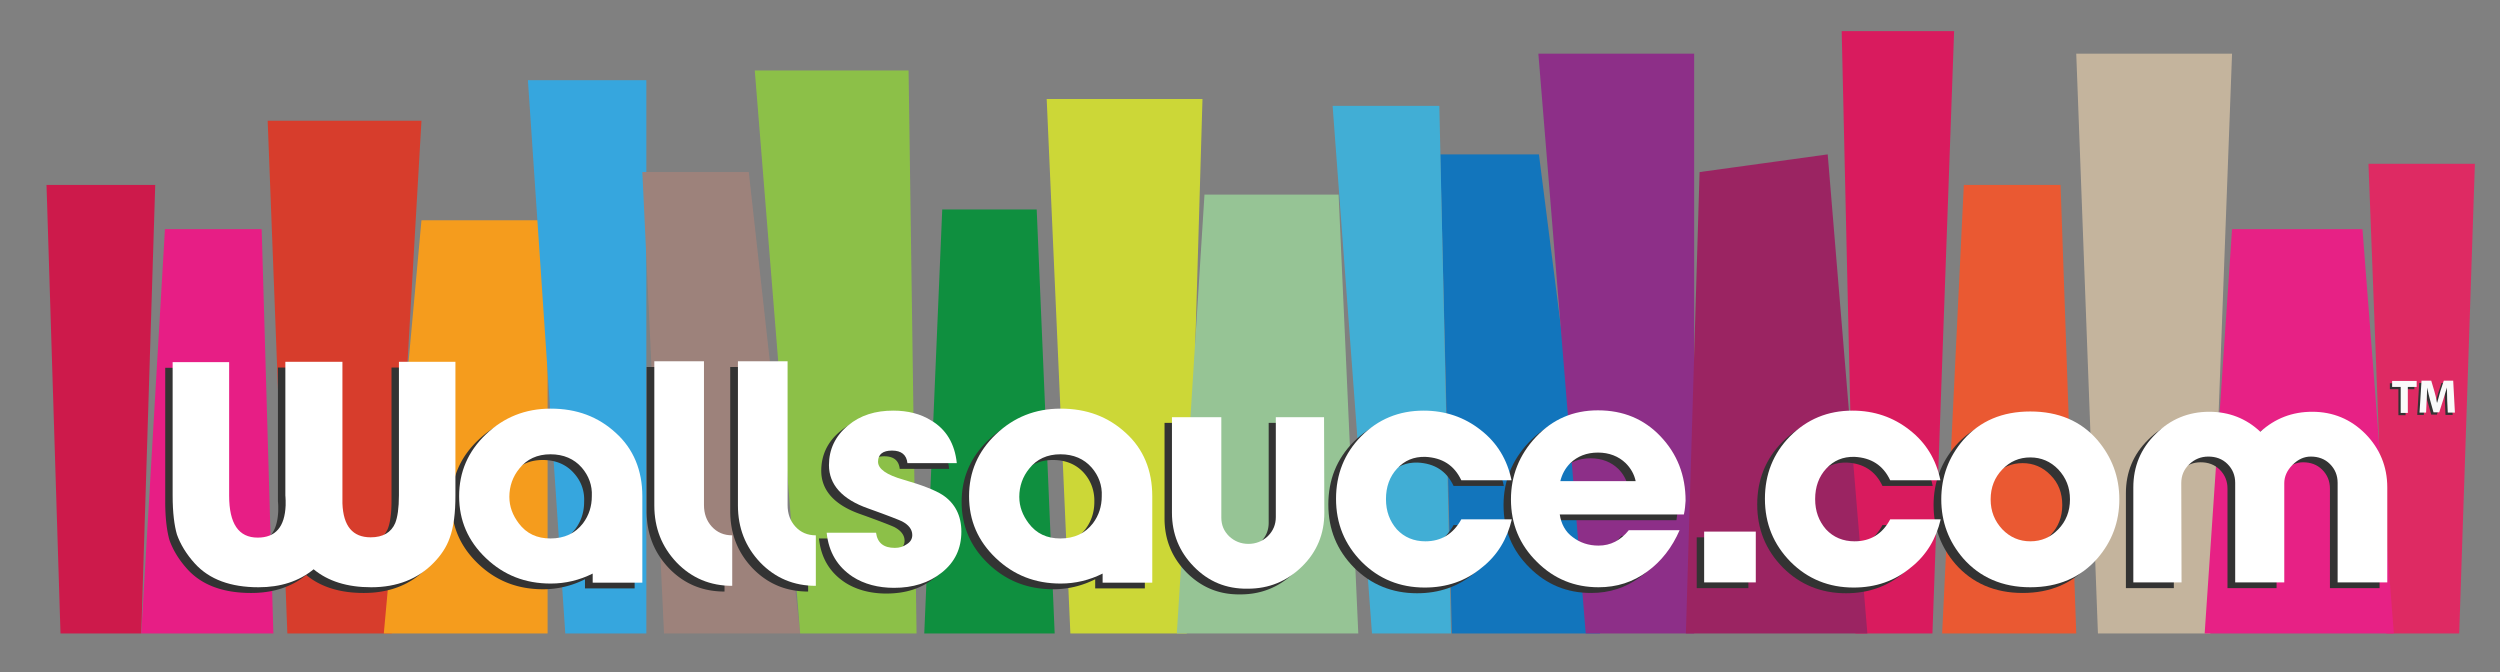 <svg xmlns="http://www.w3.org/2000/svg" xmlns:xlink="http://www.w3.org/1999/xlink" viewBox="0 0 876.1 235.5"><rect x="0" y="0" width="876.1" height="235.5" fill="#808080" stroke="none"/><style><![CDATA[.A{fill:#fff}.U{fill:#333}.V{fill:#FAFAFA}]]></style><path class="A" d="M857.9 129c2.4 2.5 3.6 5.4 3.6 8.8s-1.2 6.4-3.6 8.8-5.4 3.7-8.8 3.7-6.3-1.2-8.8-3.7c-2.4-2.4-3.7-5.4-3.7-8.8s1.2-6.3 3.6-8.8 5.4-3.7 8.9-3.7c3.5.1 6.4 1.3 8.8 3.7zm-15.7 1.8c-1.9 2-2.8 4.3-2.8 7.1s.9 5.1 2.9 7.1c1.9 2 4.2 2.9 6.9 2.9s5-1 6.9-2.9c1.9-2 2.9-4.3 2.9-7.1 0-2.7-.9-5.1-2.8-7-1.9-2-4.2-3-6.9-3-2.9 0-5.2.9-7.1 2.9zm9.8 4.9c-.4-1.5-1.3-2.2-2.7-2.2-1.2 0-2.1.5-2.8 1.5-.5.7-.7 1.7-.7 2.8 0 1.2.3 2.2.8 3 .6.8 1.5 1.3 2.7 1.3 1.5 0 2.5-.9 2.8-2.8h3.4c-.2 1.8-.8 3.2-2 4.3-1.1 1-2.6 1.6-4.5 1.6-2.1 0-3.7-.7-5-2.1-1.2-1.3-1.8-3.1-1.8-5.2 0-2 .6-3.7 1.8-5 1.3-1.5 3-2.2 5.2-2.2 1.8 0 3.3.6 4.5 1.7 1 1 1.6 2.2 1.7 3.5H852z"/><path d="M830 57.4h37.3L861.8 222h-25.5z" fill="#de2a63"/><path d="M539.3 54.1L560.7 222h-51.9l-4.1-167.9" fill="#1275bc"/><path d="M21.2 222L16.3 64.8h38.1L49.5 222z" fill="#cd1a4b"/><path d="M57.8 80.3h33.9L95.8 222H49.5z" fill="#e71e85"/><path d="M93.8 42.3h53.9L137.3 222h-36.6z" fill="#d73d2c"/><path d="M147.7 77.2h44.2V222h-57.4z" fill="#f59c1d"/><path d="M185 28.1h41.5V222h-28.4z" fill="#36a6de"/><path d="M280.4 222l-18-161.7h-37.3l7.6 161.7z" fill="#9d827b"/><path d="M264.5 24.7h53.9l2.8 197.3h-40.8z" fill="#8cc048"/><path d="M323.9 222l6.3-148.6h33.1l6.3 148.6" fill="#0f8f3f"/><path d="M366.8 34.7h54.6L415.9 222h-40.8z" fill="#ccd737"/><path d="M422.1 68.2h47L476 222h-63.6z" fill="#96c495"/><path d="M467 37.1h37.4l4.1 184.9h-27.7z" fill="#41aed5"/><path d="M539.1 18.8h54.6V222h-38z" fill="#8d2f88"/><path d="M645.4 10.9h39.4L677.2 222h-27z" fill="#d91b5e"/><path d="M688.2 64.8h33.9l5.5 157.2h-47z" fill="#ea5932"/><path d="M727.6 18.8h54.6L774.6 222h-39.4z" fill="#c4b49d"/><path d="M782.2 80.3h45.7l11 141.7h-66.3z" fill="#e72185"/><path d="M595.6 60.3l44.9-6.2L654.4 222h-63.6z" fill="#9b2462"/><path class="U" d="M840.5 136.4h-3v-2.1h8.6v2.1H843v9.1h-2.5v-9.1zm16.3 4.8l-.1-4.6-1.3 4.3-1.4 4.4h-2l-1.2-4.3c-.4-1.3-.7-2.9-1-4.4l-.2 4.6-.2 4.2h-2.3l.7-11.2h3.4l1.1 3.7a28.75 28.75 0 0 1 .9 4h.1l1.1-4 1.2-3.7h3.3l.6 11.2H857l-.2-4.2zm-739.4-12.5v49.7c.3 8 3.6 11.9 9.9 11.9 4.3 0 7.2-1.7 8.6-5 .8-2 1.3-5.2 1.3-9.7v-46.8H157v46.8c0 6.2-.6 11.1-2 14.9-1.1 3.2-3.1 6.2-5.8 8.9-5.4 5.5-12.7 8.4-21.7 8.4-8.4 0-15.1-2.1-20.2-6.3-5.1 4.2-11.6 6.3-19.3 6.3-9.7 0-17.2-2.7-22.3-8.3-3-3.3-5.1-6.8-6.3-10.2-.9-3.1-1.5-7.6-1.5-13.6v-46.8h19.8v46.8c0 9.8 3.3 14.7 10 14.7 6.3 0 9.5-3.8 9.8-11.3v-1.7c0-.8-.1-1.5-.1-1.8v-46.8h20zm87.6 77.5V203c-4.6 2.3-9.5 3.5-14.7 3.5-8.9 0-16.4-2.9-22.7-8.9s-9.4-13.2-9.4-21.7 3.1-15.7 9.4-21.7 13.8-9 22.7-9c9.1 0 16.6 2.8 22.8 8.5 6.2 5.6 9.3 13.1 9.3 22.2v30.3H205zm-3.8-40.3c-2.7-3.1-6.4-4.7-11-4.7s-8.3 1.7-10.9 5c-2.3 2.8-3.5 6.2-3.5 9.9 0 3.5 1.2 6.5 3.3 9.3 2.7 3.6 6.4 5.3 11.1 5.3 4.9 0 8.7-1.8 11.4-5.3 2.1-2.8 3.1-6 3.1-9.5.2-3.8-1-7.2-3.5-10zm45.5 20.6c1.9 2.1 4.3 3.1 7.2 3.1v17.7c-7.7 0-14.2-2.7-19.5-8.2-5.2-5.5-7.8-12.1-7.8-20v-50.5H244V179c0 3 1 5.5 2.7 7.5zm29.3 0c1.9 2.1 4.3 3.1 7.2 3.1v17.7c-7.7 0-14.2-2.7-19.5-8.2-5.2-5.5-7.8-12.1-7.8-20v-50.5h17.4V179c0 3 .9 5.5 2.7 7.5zm39.3-22.2c-.3-2.9-2.1-4.4-5.4-4.4-3.2 0-4.9 1.3-4.9 3.9 0 2.5 2.9 4.6 8.9 6.3 6.6 1.9 11.2 3.7 13.8 5.4 4.3 2.9 6.5 7.2 6.5 12.8 0 6-2.3 10.7-6.8 14.3-4.6 3.7-10.2 5.4-16.8 5.4-5.5 0-10.5-1.3-14.5-3.9-5.3-3.5-8.4-8.6-9.1-15.4h17.3c.5 3.6 2.7 5.3 6.6 5.3 1.6 0 2.9-.4 4.2-1.3 1.3-.8 1.9-1.9 1.9-3.2 0-2-1.3-3.6-3.6-4.8-.8-.4-4.8-2-11.8-4.5-9.2-3.2-13.8-8.4-13.8-15.2 0-5.5 2.2-10.2 6.7-13.9 4.3-3.6 9.6-5.2 15.8-5.2 5.1 0 9.6 1.1 13.4 3.5 5.2 3.1 8.2 8.1 8.9 14.9h-17.3zm68.5 41.9V203c-4.6 2.3-9.5 3.5-14.7 3.5-8.9 0-16.4-2.9-22.7-8.9s-9.4-13.2-9.4-21.7 3.1-15.7 9.4-21.7 13.8-9 22.7-9c9.1 0 16.6 2.8 22.8 8.5 6.2 5.6 9.3 13.1 9.3 22.2v30.3h-17.4zm-3.8-40.3c-2.7-3.1-6.4-4.7-11-4.7s-8.3 1.7-10.9 5c-2.3 2.8-3.5 6.2-3.5 9.9 0 3.5 1.2 6.5 3.3 9.3 2.7 3.6 6.4 5.3 11.1 5.3 4.9 0 8.7-1.8 11.4-5.3 2.1-2.8 3.1-6 3.1-9.5.1-3.8-1.1-7.2-3.5-10zm35.8 34.7c-5.1-5.2-7.7-11.5-7.7-18.9v-33.5h17.4v35.2c0 2.6.9 4.7 2.7 6.5 1.9 1.8 4.2 2.7 6.8 2.7s4.9-.9 6.8-2.7c1.9-1.9 2.8-4.1 2.8-6.7v-35h16.8l.1 33.5c0 7.4-2.6 13.7-7.8 18.8-5.3 5.2-11.6 7.8-19 7.8h-.1c-7.6.1-13.7-2.6-18.8-7.7z"/><use xlink:href="#B" class="U"/><path class="U" d="M587.5 182.3H544c.5 3.3 2 6.1 4.5 7.9 2.6 2 5.6 3 9.1 3 4.2 0 7.7-1.8 10.6-5.4H586c-2.6 6-6.4 10.9-11.2 14.4-5.1 3.8-10.8 5.6-17.2 5.6-8.4 0-15.6-2.9-21.6-8.9-6.1-6-9.1-13.3-9.1-21.9 0-8.3 2.9-15.6 8.7-21.8 5.9-6.3 13.1-9.4 21.8-9.4 8.8 0 16.1 3 21.9 9.1 5.9 6.2 8.8 13.7 8.8 22.6-.2 1.5-.3 3-.6 4.8zm-20.4-18c-2.5-2.4-5.8-3.7-9.7-3.7-4 0-7.2 1.3-9.7 3.7-1.8 1.8-2.9 3.9-3.5 6.3h26.4c-.6-2.4-1.7-4.5-3.5-6.3zm45.6 41.8h-18.1v-17.8h18.1v17.8z"/><use xlink:href="#C" class="U"/><path class="U" d="M732.3 197.7c-5.9 6.7-13.7 10.1-23.5 10.1s-17.7-3.5-23.5-10.1c-5.1-5.9-7.7-12.8-7.7-20.7s2.6-14.9 7.7-20.8c5.9-6.7 13.7-10 23.5-10s17.7 3.3 23.5 10c5.1 6 7.7 12.9 7.7 20.8.1 7.9-2.5 14.8-7.7 20.7zm-13.7-31.2c-2.7-2.8-6-4.2-9.8-4.2-3.9 0-7.1 1.4-9.8 4.2s-4.1 6.3-4.1 10.5 1.4 7.6 4.1 10.5c2.7 2.8 6 4.2 9.8 4.2 3.9 0 7.1-1.4 9.8-4.2s4.1-6.3 4.1-10.5-1.3-7.7-4.1-10.5zm89-20.2c7.3 0 13.5 2.6 18.6 7.7 5.1 5.2 7.7 11.5 7.7 18.8v33.3h-17.4v-34.9c0-2.6-.9-4.8-2.7-6.6s-4.1-2.6-6.7-2.6c-2.3 0-4.4.9-6.4 2.9s-2.9 4.2-2.9 6.4v34.8h-17.2v-34.9c0-2.6-.9-4.8-2.7-6.6s-4.1-2.6-6.7-2.6-4.8.9-6.7 2.7-2.8 4-2.8 6.6l.1 34.8H745v-33.3c0-7.3 2.6-13.6 7.8-18.7 5.2-5.2 11.5-7.8 18.8-7.8 6.9 0 12.9 2.3 17.9 7 5.2-4.7 11.1-7 18.1-7z"/><path class="V" d="M841.3 135.6h-3v-2.1h8.6v2.1h-3.1v9.1h-2.5v-9.1zm16.3 4.8l-.1-4.6-1.3 4.3-1.4 4.4h-2l-1.2-4.3c-.4-1.3-.7-2.9-1-4.4l-.2 4.6-.2 4.2h-2.3l.7-11.2h3.4l1.1 3.7c.4 1.3.7 2.7.9 4h.1l1.1-4 1.2-3.7h3.3l.6 11.2h-2.5l-.2-4.2z"/><path class="A" d="M120 126.7v49.7c.3 8 3.6 11.9 9.9 11.9 4.3 0 7.2-1.7 8.6-5 .8-2 1.3-5.2 1.3-9.7v-46.8h19.8v46.8c0 6.2-.6 11.1-2 14.9-1.1 3.2-3.1 6.2-5.8 8.9-5.4 5.5-12.7 8.4-21.7 8.4-8.4 0-15.1-2.1-20.2-6.3-5.1 4.2-11.6 6.3-19.3 6.3-9.7 0-17.2-2.7-22.3-8.3-3-3.3-5.1-6.8-6.3-10.2-.9-3.1-1.5-7.6-1.5-13.6v-46.8h19.8v46.8c0 9.8 3.3 14.7 10 14.7 6.3 0 9.5-3.8 9.8-11.3v-1.7c0-.8-.1-1.5-.1-1.8v-46.8h20z"/><use xlink:href="#D" class="A"/><path class="A" d="M249.4 184.5c1.9 2.1 4.3 3.1 7.2 3.1v17.7c-7.7 0-14.2-2.7-19.5-8.2-5.2-5.5-7.8-12.1-7.8-20v-50.5h17.4V177c0 3 .9 5.5 2.7 7.5zm29.3 0c1.9 2.1 4.3 3.1 7.2 3.1v17.7c-7.7 0-14.2-2.7-19.5-8.2-5.2-5.5-7.8-12.1-7.8-20v-50.5H276V177c0 3 .9 5.5 2.7 7.5zm39.3-22.2c-.3-2.9-2.1-4.4-5.4-4.4-3.2 0-4.9 1.3-4.9 3.9 0 2.5 2.9 4.6 8.9 6.3 6.6 1.9 11.2 3.7 13.8 5.4 4.3 2.9 6.5 7.2 6.5 12.8 0 6-2.3 10.7-6.8 14.3-4.6 3.7-10.2 5.4-16.8 5.4-5.5 0-10.5-1.3-14.5-3.9-5.3-3.5-8.4-8.6-9.1-15.4H307c.5 3.6 2.7 5.3 6.6 5.3 1.6 0 2.9-.4 4.2-1.3 1.3-.8 1.9-1.9 1.9-3.2 0-2-1.3-3.6-3.6-4.8-.8-.4-4.8-2-11.8-4.5-9.2-3.2-13.8-8.4-13.8-15.2 0-5.5 2.2-10.2 6.7-13.9 4.3-3.6 9.6-5.2 15.8-5.2 5.1 0 9.6 1.1 13.4 3.5 5.2 3.1 8.2 8.1 8.9 14.9H318z"/><use xlink:href="#D" x="178.7" class="A"/><path class="A" d="M418.4 198.6c-5.1-5.2-7.7-11.5-7.7-18.9v-33.5H428v35.2c0 2.6.9 4.7 2.7 6.5 1.9 1.8 4.2 2.7 6.8 2.7s4.9-.9 6.8-2.7c1.9-1.9 2.8-4.1 2.8-6.7v-35H464l.1 33.5c0 7.4-2.6 13.7-7.8 18.8-5.3 5.2-11.6 7.8-19 7.8h-.1c-7.5.1-13.7-2.5-18.8-7.7z"/><use xlink:href="#B" x="2.7" y="-2" class="A"/><path class="A" d="M590.1 180.3h-43.5c.5 3.3 2 6.1 4.5 7.9 2.6 2 5.6 3 9.1 3 4.2 0 7.7-1.8 10.6-5.4h17.8c-2.6 6-6.4 10.9-11.2 14.4-5.1 3.8-10.8 5.6-17.2 5.6-8.4 0-15.6-2.9-21.6-8.9-6.1-6-9.1-13.3-9.1-21.9 0-8.3 2.9-15.6 8.7-21.8 5.9-6.3 13.1-9.4 21.8-9.4 8.8 0 16.1 3 21.9 9.1 5.9 6.2 8.8 13.7 8.8 22.6-.1 1.5-.2 3-.6 4.8zm-20.4-18c-2.5-2.4-5.8-3.7-9.7-3.7-4 0-7.2 1.3-9.7 3.7-1.8 1.8-2.9 3.9-3.5 6.3h26.4c-.5-2.4-1.7-4.5-3.5-6.3zm45.6 41.8h-18.1v-17.8h18.1v17.8z"/><use xlink:href="#C" x="2.7" y="-2" class="A"/><path class="A" d="M735 195.7c-5.9 6.7-13.7 10.1-23.5 10.1s-17.7-3.5-23.5-10.1c-5.1-5.9-7.7-12.8-7.7-20.7s2.6-14.9 7.7-20.8c5.9-6.7 13.7-10 23.5-10s17.7 3.3 23.5 10c5.1 6 7.7 12.9 7.7 20.8s-2.6 14.8-7.7 20.7zm-13.7-31.2c-2.7-2.8-6-4.2-9.8-4.2-3.9 0-7.1 1.4-9.8 4.2s-4.1 6.3-4.1 10.5 1.4 7.6 4.1 10.5c2.7 2.8 6 4.2 9.8 4.2 3.9 0 7.1-1.4 9.8-4.2s4.1-6.3 4.1-10.5-1.4-7.6-4.1-10.5zm89-20.2c7.3 0 13.5 2.6 18.6 7.7 5.1 5.2 7.7 11.5 7.7 18.8v33.3h-17.4v-34.9c0-2.6-.9-4.8-2.7-6.6s-4.1-2.6-6.7-2.6c-2.3 0-4.4.9-6.4 2.9s-2.9 4.2-2.9 6.4v34.8h-17.2v-34.9c0-2.6-.9-4.8-2.7-6.6s-4.1-2.6-6.7-2.6-4.8.9-6.7 2.7-2.8 4-2.8 6.6l.1 34.8h-16.9v-33.3c0-7.3 2.6-13.6 7.8-18.7 5.2-5.2 11.5-7.8 18.8-7.8 6.9 0 12.9 2.3 17.9 7 5.2-4.7 11.2-7 18.2-7z"/><defs ><path id="B" d="M527.1 184c-1.6 6.8-5 12.6-10.5 16.9-5.6 4.7-12.3 7-20 7-8.7 0-16.1-3-22.1-9-6-6.1-9-13.4-9-22.1 0-8.6 2.9-15.9 8.8-21.9 6-6 13.2-9 21.9-9 7.6 0 14.3 2.3 20 6.8 5.8 4.5 9.3 10.4 10.8 17.6h-17.6c-2.5-5.3-6.7-7.9-12.6-8.2-4.1-.1-7.3 1.3-9.9 4.1s-3.9 6.4-3.9 10.7 1.3 7.7 3.8 10.6c2.6 2.8 6 4.2 10 4.2 5.6 0 9.8-2.6 12.6-7.7h17.7z"/><path id="C" d="M677.4 184c-1.6 6.8-5 12.6-10.5 16.9-5.6 4.7-12.3 7-20 7-8.7 0-16.1-3-22.1-9-6-6.1-9-13.4-9-22.1 0-8.6 2.9-15.9 8.8-21.9 6-6 13.2-9 21.9-9 7.6 0 14.3 2.3 20 6.8 5.8 4.5 9.3 10.4 10.8 17.6h-17.6c-2.5-5.3-6.7-7.9-12.5-8.2-4.1-.1-7.3 1.3-9.9 4.1s-3.9 6.4-3.9 10.7 1.3 7.7 3.8 10.6c2.6 2.8 6 4.2 10 4.2 5.6 0 9.8-2.6 12.5-7.7h17.7z"/><path id="D" d="M207.7 204.2V201c-4.6 2.3-9.5 3.5-14.7 3.5-8.9 0-16.4-2.9-22.7-8.9s-9.4-13.2-9.4-21.7 3.1-15.7 9.4-21.7 13.8-9 22.7-9c9.1 0 16.6 2.8 22.8 8.5 6.2 5.6 9.3 13.1 9.3 22.2v30.3h-17.4zm-3.8-40.3c-2.7-3.1-6.4-4.7-11-4.7s-8.3 1.7-10.9 5c-2.3 2.8-3.5 6.2-3.5 9.9 0 3.5 1.2 6.5 3.3 9.3 2.7 3.6 6.4 5.3 11.1 5.3 4.9 0 8.7-1.8 11.4-5.3 2.1-2.8 3.1-6 3.1-9.5.2-3.8-1.1-7.2-3.5-10z"/></defs></svg>